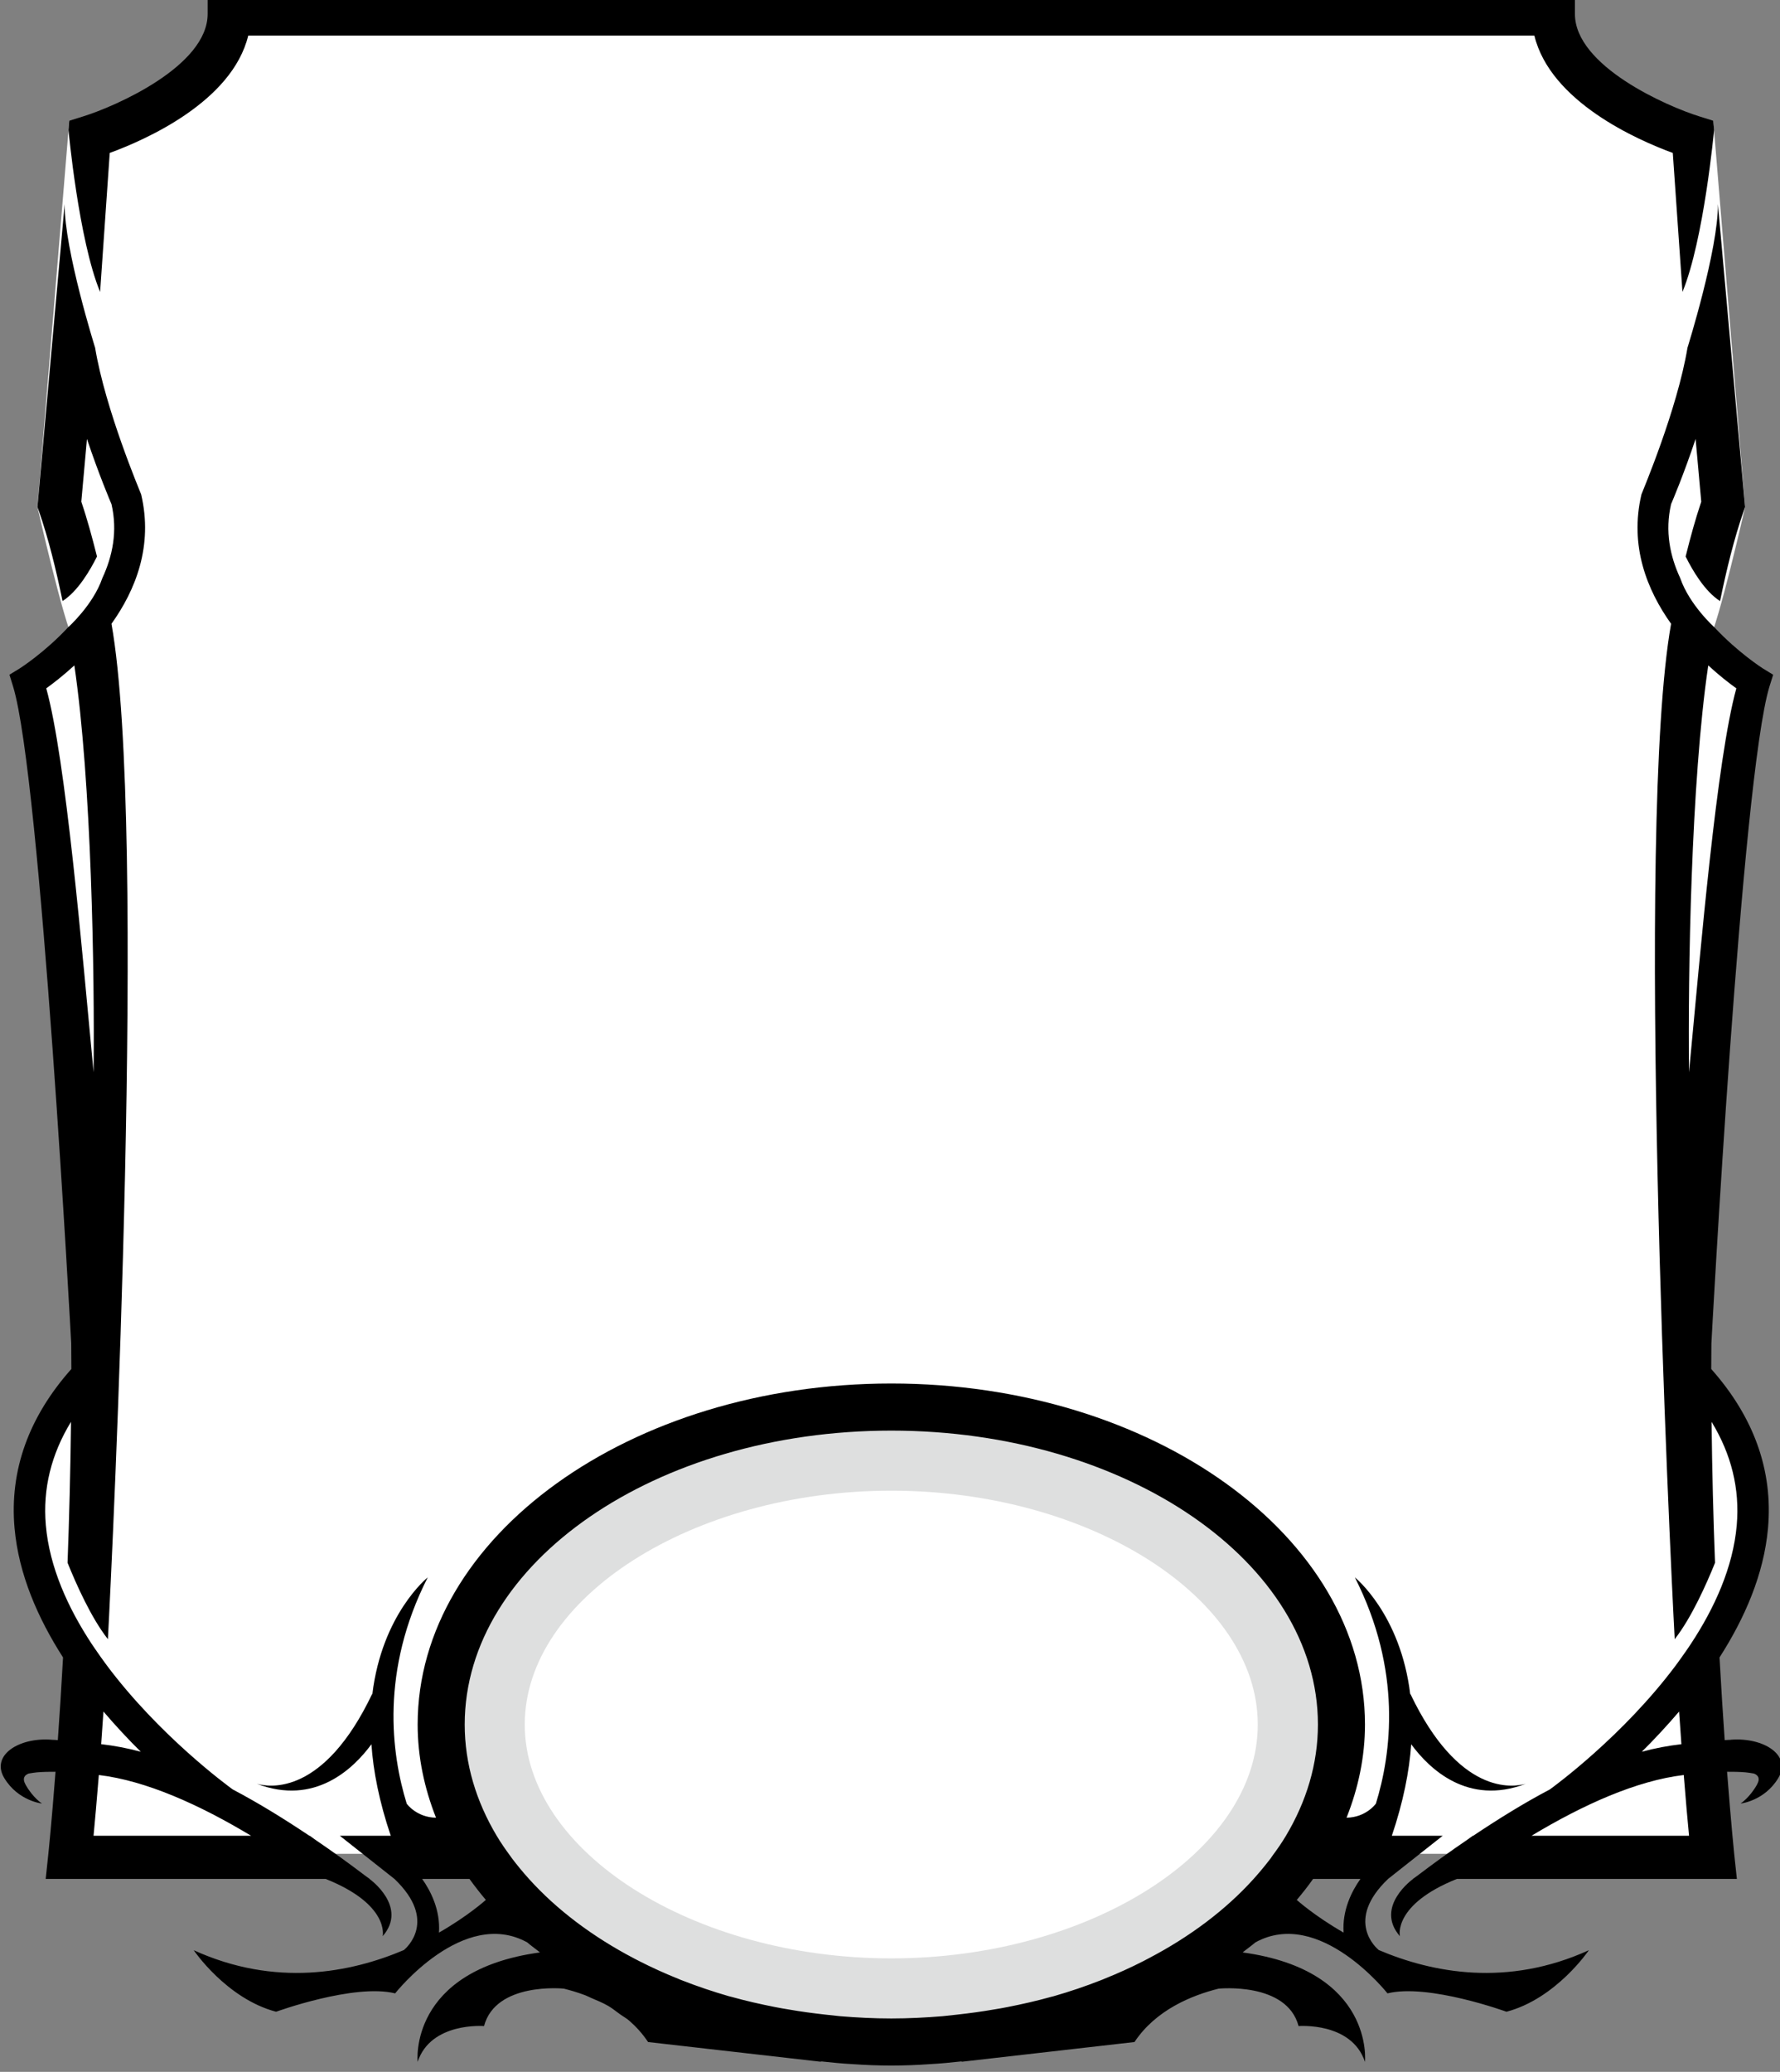 <?xml version="1.0" encoding="UTF-8" standalone="no"?>
<!-- Created with Inkscape (http://www.inkscape.org/) -->

<svg
   width="18.786mm"
   height="21.858mm"
   viewBox="0 0 18.786 21.858"
   version="1.1"
   id="svg6576"
   sodipodi:docname="border-ability-wisdom.svg"
   inkscape:version="1.2.2 (b0a8486, 2022-12-01)"
   xmlns:inkscape="http://www.inkscape.org/namespaces/inkscape"
   xmlns:sodipodi="http://sodipodi.sourceforge.net/DTD/sodipodi-0.dtd"
   xmlns="http://www.w3.org/2000/svg"
   xmlns:svg="http://www.w3.org/2000/svg">
  <rect x="0" y="0" width="18.786" height="21.858" fill="#808080" stroke="none"/>
  <sodipodi:namedview
     id="namedview6578"
     pagecolor="#ffffff"
     bordercolor="#000000"
     borderopacity="0.25"
     inkscape:showpageshadow="2"
     inkscape:pageopacity="0.0"
     inkscape:pagecheckerboard="0"
     inkscape:deskcolor="#d1d1d1"
     inkscape:document-units="mm"
     showgrid="false"
     inkscape:zoom="0.75455247"
     inkscape:cx="335.29809"
     inkscape:cy="31.144289"
     inkscape:window-width="1390"
     inkscape:window-height="1205"
     inkscape:window-x="1130"
     inkscape:window-y="142"
     inkscape:window-maximized="0"
     inkscape:current-layer="g326" />
  <defs
     id="defs6573">
    <clipPath
       clipPathUnits="userSpaceOnUse"
       id="clipPath330">
      <path
         d="M 0,0 H 612 V 792 H 0 Z"
         id="path328" />
    </clipPath>
  </defs>
  <g
     inkscape:label="Layer 1"
     inkscape:groupmode="layer"
     id="layer1"
     transform="translate(-59.506,-139.31)">
    <g
       id="g326"
       clip-path="url(#clipPath330)"
       transform="matrix(0.353,0,0,-0.353,48.725,267.755)">
      <g
         id="g420"
         transform="translate(31.321,343.622)">
        <path
           d="m 0,0 c 0,0 2.231,-11.25 1.5,-21.5 0,0 -3.125,-3.125 0.25,-8.187 l -0.28,-5.472 h 24.397 24.398 l -0.281,5.472 c 3.375,5.062 0.25,8.187 0.25,8.187 -0.731,10.25 1.5,21.5 1.5,21.5 l -1.437,1.062 c 0.312,0.563 1.098,4.029 1.098,4.029 L 50.443,16.636 C 47.59,15.459 45.75,19.775 45.75,19.775 H 25.867 5.984 c 0,0 -1.839,-4.316 -4.693,-3.139 L 0.34,5.091 c 0,0 0.785,-3.466 1.097,-4.029 z"
           style="fill:#ffffff;fill-opacity:1;fill-rule:nonzero;stroke:none"
           id="path422" />
      </g>
      <g
         id="g424"
         transform="translate(57.188,320.566)">
        <path
           d="m 0,0 c 6.731,0 12.208,-3.695 12.208,-8.238 0,-4.543 -5.477,-8.24 -12.208,-8.24 -6.731,0 -12.208,3.697 -12.208,8.24 C -12.208,-3.695 -6.731,0 0,0"
           style="fill:#ffffff;fill-opacity:1;fill-rule:nonzero;stroke:none"
           id="path426" />
      </g>
      <g
         id="g428"
         transform="translate(57.188,305.338)">
        <path
           d="m 0,0 c -5.939,0 -10.958,3.2 -10.958,6.989 0,3.788 5.019,6.989 10.958,6.989 5.939,0 10.958,-3.201 10.958,-6.989 C 10.958,3.2 5.939,0 0,0 m 0,-2.5 c 7.434,0 13.458,4.249 13.458,9.489 0,5.24 -6.024,9.489 -13.458,9.489 -7.433,0 -13.458,-4.249 -13.458,-9.489 0,-5.24 6.025,-9.489 13.458,-9.489"
           style="fill:#dedfdf;fill-opacity:1;fill-rule:nonzero;stroke:none"
           id="path430" />
      </g>
      <g
         id="g432"
         transform="translate(79.617,349.091)">
        <path
           d="m 0,0 c -0.363,-1.538 0.166,-2.859 0.886,-3.867 -1.083,-6.09 -0.029,-27.821 0.108,-30.346 0.503,0.638 0.959,1.67 1.206,2.283 -0.051,1.317 -0.087,2.739 -0.104,4.213 0.591,-0.969 0.848,-2.002 0.753,-3.091 -0.11,-1.256 -0.661,-2.47 -1.377,-3.555 -0.035,-0.053 -0.068,-0.101 -0.101,-0.15 -0.097,-0.141 -0.197,-0.281 -0.299,-0.421 -0.021,-0.029 -0.034,-0.045 -0.034,-0.045 v -0.002 c -1.578,-2.116 -3.623,-3.611 -3.777,-3.723 -0.777,-0.409 -1.546,-0.886 -2.291,-1.385 h -0.012 l -0.166,-0.119 c -0.521,-0.354 -1.023,-0.719 -1.509,-1.087 l -0.117,-0.084 h 0.006 c 0,0 -1.162,-0.829 -0.394,-1.711 0,0 -0.221,0.941 1.703,1.711 h 0.275 1.213 6.884 l -0.077,0.715 c -0.005,0.049 -0.099,0.967 -0.216,2.488 0.182,0.002 0.37,-0.002 0.551,-0.017 h 10e-4 c 0.088,-0.008 0.17,-0.023 0.252,-0.037 0.114,-0.044 0.2,-0.136 0.089,-0.333 -0.221,-0.392 -0.489,-0.562 -0.489,-0.562 0,0 0.711,0.073 1.126,0.759 0.416,0.683 -0.441,1.226 -1.419,1.147 v -0.002 c -0.055,0 -0.12,-0.006 -0.182,-0.009 -0.051,0.733 -0.105,1.561 -0.155,2.47 0.749,1.168 1.327,2.48 1.45,3.867 0.152,1.725 -0.426,3.322 -1.698,4.754 0,0.254 0.003,0.512 0.005,0.77 0,0 0.906,16.928 1.738,19.633 l 0.109,0.346 -0.31,0.19 c -0.015,0.01 -0.736,0.468 -1.446,1.226 0,0 -0.745,0.667 -1.023,1.472 -0.306,0.658 -0.46,1.403 -0.273,2.211 0.032,0.071 0.38,0.891 0.733,1.948 L 1.788,-0.218 C 1.612,-0.737 1.462,-1.29 1.321,-1.856 c 0.198,-0.402 0.568,-1.04 1.029,-1.332 0.195,0.95 0.419,1.863 0.703,2.68 l 0.045,0.13 -0.812,9.054 C 2.297,7.324 1.376,4.383 1.376,4.383 1.07,2.533 0.032,0.093 0,0 m 1.126,-36.376 c 0.022,-0.339 0.046,-0.669 0.068,-0.976 -0.387,-0.044 -0.781,-0.117 -1.184,-0.226 0.364,0.359 0.742,0.765 1.116,1.202 m -4.414,-3.713 c 1.551,0.933 3.143,1.648 4.553,1.816 0.06,-0.76 0.116,-1.382 0.158,-1.816 z m 5.285,34.978 c 0.328,-0.301 0.628,-0.535 0.84,-0.685 -0.59,-2.138 -1.062,-7.754 -1.415,-11.475 -0.033,2.944 0.059,8.673 0.575,12.16"
           style="fill:#000000;fill-opacity:1;fill-rule:nonzero;stroke:none"
           id="path434" />
      </g>
      <g
         id="g436"
         transform="translate(33.822,359.296)">
        <path
           d="M 0,0 C 1.067,0.39 3.66,1.532 4.141,3.508 H 42.593 C 43.072,1.532 45.666,0.39 46.732,0 l 0.289,-4.154 c 0.641,1.549 0.945,4.838 0.945,4.838 L 47.942,0.962 47.53,1.091 c -0.968,0.3 -3.724,1.506 -3.724,3.062 V 4.799 H 2.927 V 4.153 C 2.927,2.597 0.171,1.391 -0.797,1.091 L -1.21,0.962 -1.233,0.684 c 0,0 0.304,-3.289 0.945,-4.838 z"
           style="fill:#000000;fill-opacity:1;fill-rule:nonzero;stroke:none"
           id="path438" />
      </g>
      <g
         id="g440"
         transform="translate(30.67,310.725)">
        <path
           d="m 0,0 c 0.417,-0.686 1.126,-0.759 1.126,-0.759 0,0 -0.27,0.17 -0.49,0.563 C 0.526,0 0.612,0.092 0.726,0.136 0.809,0.15 0.89,0.165 0.978,0.173 H 0.979 C 1.16,0.188 1.347,0.192 1.531,0.19 1.414,-1.331 1.319,-2.249 1.313,-2.298 L 1.237,-3.013 h 6.867 1.231 0.274 c 1.925,-0.77 1.703,-1.711 1.703,-1.711 0.769,0.882 -0.394,1.711 -0.394,1.711 h 0.007 l -0.117,0.084 c -0.486,0.368 -0.989,0.734 -1.51,1.087 L 9.133,-1.723 H 9.122 C 8.376,-1.224 7.606,-0.747 6.829,-0.338 6.675,-0.226 4.63,1.27 3.053,3.385 v 0.002 c 0,0 -0.013,0.016 -0.035,0.046 C 2.916,3.572 2.816,3.712 2.72,3.854 2.687,3.902 2.655,3.95 2.618,4.003 1.903,5.088 1.351,6.302 1.241,7.559 1.146,8.647 1.404,9.681 1.994,10.649 1.977,9.175 1.94,7.753 1.891,6.437 2.138,5.823 2.594,4.791 3.097,4.153 c 0.136,2.525 1.191,24.256 0.107,30.346 0.721,1.008 1.25,2.329 0.887,3.867 -0.033,0.093 -1.07,2.533 -1.376,4.383 0,0 -0.923,2.941 -0.911,4.293 l -0.813,-9.054 0.047,-0.13 c 0.283,-0.817 0.508,-1.73 0.703,-2.679 0.46,0.291 0.83,0.929 1.03,1.331 -0.143,0.566 -0.292,1.119 -0.469,1.638 l 0.169,1.875 C 2.825,38.966 3.173,38.146 3.204,38.075 3.391,37.268 3.237,36.522 2.931,35.864 2.655,35.06 1.907,34.393 1.907,34.393 1.198,33.634 0.477,33.176 0.462,33.166 L 0.153,32.977 0.261,32.63 C 1.093,29.925 2,12.997 2,12.997 2.002,12.739 2.005,12.481 2.005,12.228 0.731,10.795 0.153,9.198 0.306,7.474 0.429,6.086 1.007,4.774 1.756,3.606 1.706,2.697 1.652,1.869 1.6,1.136 1.54,1.14 1.476,1.146 1.419,1.146 L 1.42,1.147 C 0.441,1.227 -0.415,0.684 0,0 M 2.964,1.99 C 3.337,1.553 3.717,1.147 4.081,0.788 3.677,0.897 3.284,0.97 2.896,1.015 2.919,1.321 2.942,1.651 2.964,1.99 M 2.826,0.093 C 4.235,-0.075 5.827,-0.79 7.379,-1.723 H 2.668 c 0.041,0.434 0.097,1.056 0.158,1.816 M 1.254,32.57 c 0.21,0.151 0.512,0.384 0.84,0.685 0.514,-3.486 0.608,-9.216 0.575,-12.16 -0.355,3.721 -0.825,9.338 -1.415,11.475"
           style="fill:#000000;fill-opacity:1;fill-rule:nonzero;stroke:none"
           id="path442" />
      </g>
      <g
         id="g444"
         transform="translate(71.763,305.587)">
        <path
           d="m 0,0 c -0.067,0.055 -1.026,0.878 0.278,2.125 l 1.633,1.29 H 0.391 C 0.735,4.434 0.914,5.345 0.97,6.15 1.511,5.414 2.664,4.306 4.395,4.969 4.002,4.857 2.392,4.623 0.945,7.656 L 0.941,7.642 c -0.289,2.403 -1.656,3.496 -1.656,3.496 1.418,-2.791 1.091,-5.267 0.629,-6.763 -0.009,-0.011 -0.296,-0.41 -0.877,-0.42 0.352,0.887 0.551,1.819 0.551,2.785 0,5.62 -6.354,10.192 -14.162,10.192 -7.809,0 -14.161,-4.572 -14.161,-10.192 0,-0.966 0.199,-1.898 0.549,-2.785 -0.581,0.01 -0.869,0.409 -0.876,0.42 -0.461,1.496 -0.79,3.972 0.629,6.763 0,0 -1.368,-1.093 -1.657,-3.496 l -0.004,0.014 c -1.447,-3.033 -3.054,-2.799 -3.449,-2.687 1.731,-0.663 2.885,0.445 3.426,1.181 0.055,-0.805 0.234,-1.716 0.578,-2.735 h -1.522 l 1.633,-1.29 c 1.307,-1.247 0.348,-2.07 0.282,-2.125 -1.602,-0.68 -3.842,-1.116 -6.284,-0.005 0,0 0.977,-1.446 2.463,-1.839 0,0 2.335,0.851 3.559,0.549 0,0 2.034,2.58 3.949,1.524 0.097,-0.084 0.203,-0.16 0.305,-0.24 0.025,-0.02 0.05,-0.04 0.076,-0.06 -3.945,-0.541 -3.657,-3.27 -3.657,-3.27 0.397,1.198 1.985,1.069 1.985,1.069 0.35,1.321 2.367,1.122 2.389,1.118 0.199,-0.05 0.416,-0.114 0.637,-0.197 0.062,-0.024 0.123,-0.058 0.185,-0.084 0.164,-0.069 0.329,-0.137 0.492,-0.229 0.127,-0.072 0.242,-0.169 0.363,-0.255 0.096,-0.069 0.198,-0.123 0.286,-0.201 0.204,-0.18 0.392,-0.387 0.552,-0.629 l 5.188,-0.592 -0.041,0.017 c 0.004,-0.002 0.006,-0.002 0.01,-0.002 0.318,-0.035 0.638,-0.067 0.963,-0.084 0.38,-0.027 0.764,-0.042 1.152,-0.042 0.388,0 0.772,0.015 1.15,0.042 0.326,0.017 0.646,0.049 0.965,0.084 0.004,0 0.006,0 0.01,0.002 l -0.041,-0.017 5.187,0.592 c 0.637,0.959 1.708,1.393 2.513,1.595 0,0 2.04,0.211 2.393,-1.118 0,0 1.585,0.129 1.985,-1.069 0,0 0.287,2.729 -3.657,3.27 0.025,0.02 0.049,0.04 0.075,0.06 0.101,0.08 0.209,0.156 0.306,0.24 1.915,1.056 3.949,-1.524 3.949,-1.524 1.223,0.302 3.558,-0.549 3.558,-0.549 1.486,0.393 2.463,1.839 2.463,1.839 C 3.84,-1.116 1.601,-0.68 0,0 m -14.574,15.524 c 7.033,0 12.755,-3.941 12.755,-8.784 0,-1.178 -0.344,-2.301 -0.957,-3.327 C -2.899,3.207 -3.037,3.008 -3.182,2.813 -3.198,2.79 -3.214,2.766 -3.229,2.744 -3.39,2.533 -3.561,2.326 -3.742,2.125 c -0.83,-0.92 -1.899,-1.726 -3.146,-2.377 -0.046,-0.026 -0.093,-0.051 -0.141,-0.074 -0.379,-0.195 -0.775,-0.373 -1.184,-0.537 -0.037,-0.015 -0.07,-0.032 -0.106,-0.043 -0.45,-0.177 -0.915,-0.334 -1.397,-0.473 -0.028,-0.008 -0.059,-0.014 -0.087,-0.022 -0.422,-0.118 -0.855,-0.216 -1.297,-0.303 -0.136,-0.028 -0.274,-0.051 -0.412,-0.073 -0.359,-0.063 -0.724,-0.112 -1.095,-0.153 -0.144,-0.014 -0.289,-0.033 -0.434,-0.047 -0.504,-0.041 -1.014,-0.068 -1.533,-0.068 -0.52,0 -1.03,0.027 -1.531,0.068 -0.149,0.014 -0.291,0.033 -0.437,0.047 -0.37,0.041 -0.735,0.09 -1.095,0.153 -0.136,0.022 -0.274,0.045 -0.411,0.073 -0.442,0.087 -0.876,0.185 -1.297,0.303 -0.029,0.008 -0.059,0.014 -0.088,0.022 -0.48,0.139 -0.946,0.296 -1.397,0.473 -0.035,0.011 -0.069,0.028 -0.106,0.043 -0.409,0.164 -0.802,0.342 -1.183,0.537 -0.047,0.023 -0.094,0.048 -0.143,0.074 -1.244,0.651 -2.314,1.457 -3.144,2.377 -0.181,0.201 -0.352,0.408 -0.512,0.619 -0.017,0.022 -0.031,0.044 -0.047,0.067 -0.146,0.197 -0.283,0.396 -0.406,0.602 -0.613,1.026 -0.957,2.149 -0.957,3.327 0,4.843 5.722,8.784 12.754,8.784 M -28.098,0.521 c 0.047,0.664 -0.244,1.241 -0.502,1.604 h 1.414 c 0.155,-0.215 0.318,-0.423 0.491,-0.628 l -0.014,-0.009 c 0,0 -0.516,-0.467 -1.389,-0.967 m 27.047,0 c -0.872,0.5 -1.389,0.967 -1.389,0.967 l -0.012,0.009 c 0.173,0.205 0.337,0.413 0.488,0.628 h 1.416 c -0.26,-0.363 -0.55,-0.94 -0.503,-1.604"
           style="fill:#000000;fill-opacity:1;fill-rule:nonzero;stroke:none"
           id="path446" />
      </g>
    </g>
  </g>
</svg>
